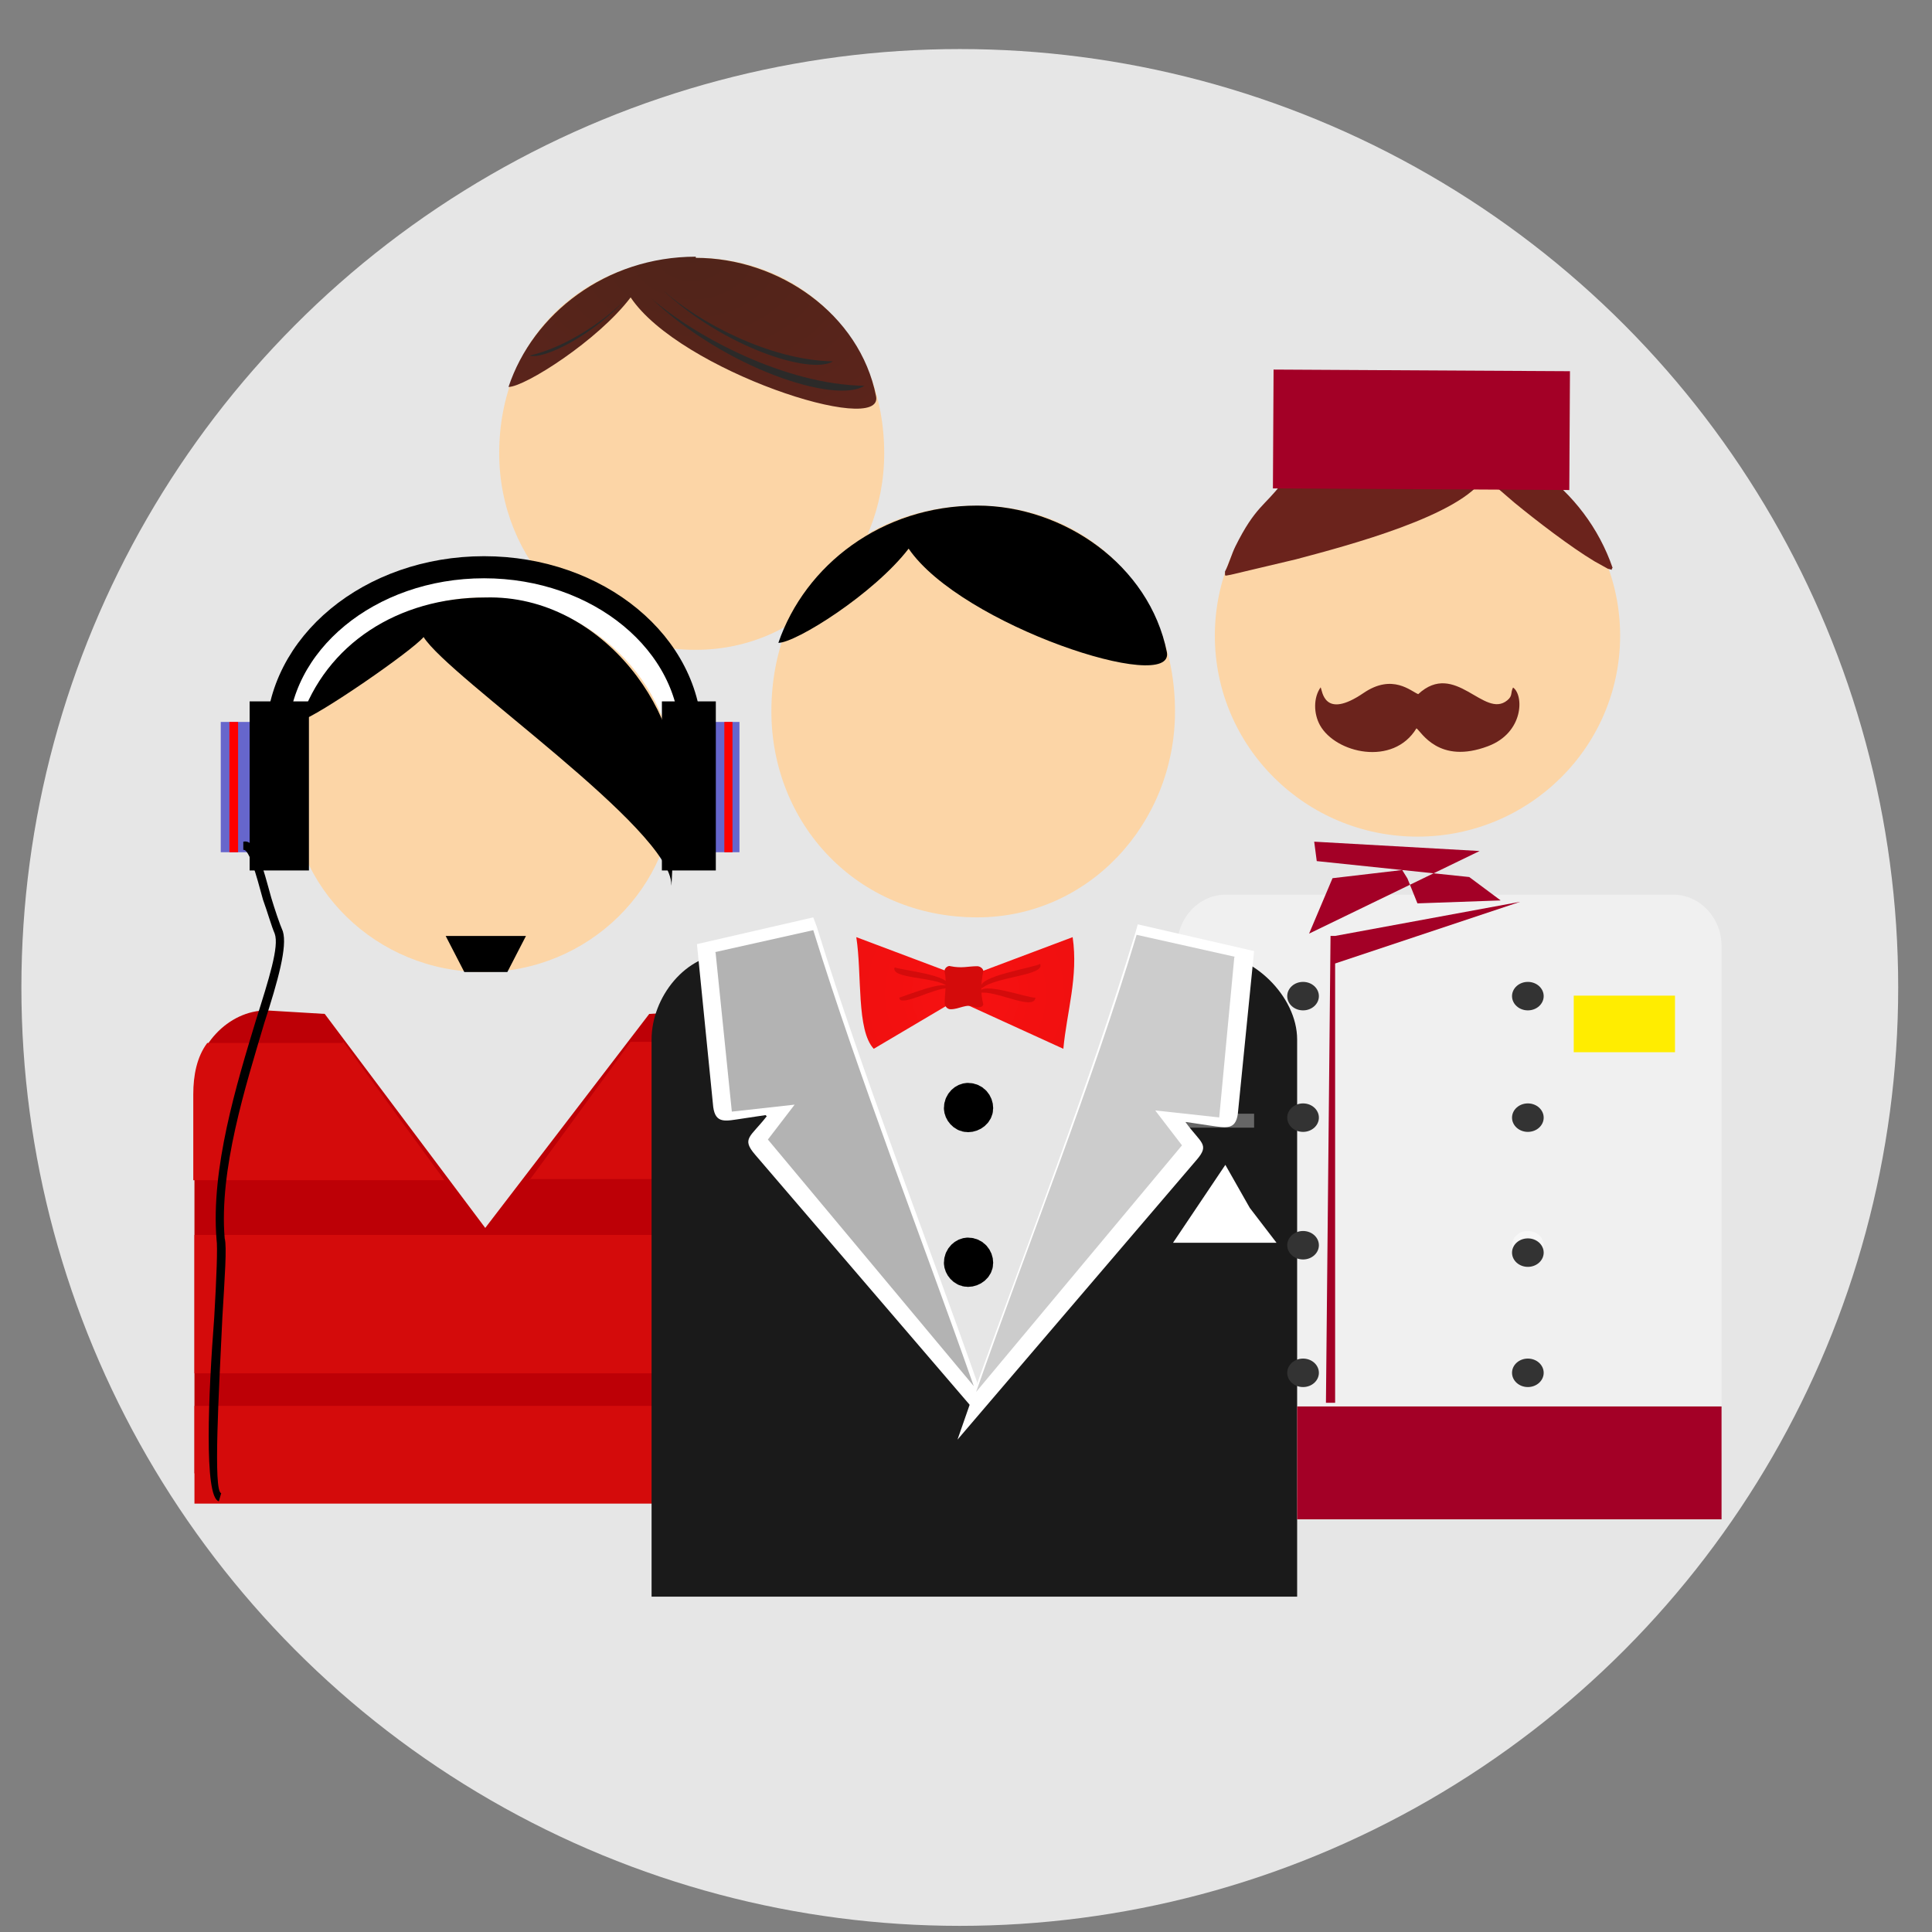 <?xml version="1.0" encoding="UTF-8"?>
<!DOCTYPE svg PUBLIC "-//W3C//DTD SVG 1.1//EN" "http://www.w3.org/Graphics/SVG/1.1/DTD/svg11.dtd">
<!-- Creator: CorelDRAW 2017 -->
<svg xmlns="http://www.w3.org/2000/svg" xml:space="preserve" width="118.533mm" height="118.533mm" version="1.1" style="shape-rendering:geometricPrecision; text-rendering:geometricPrecision; image-rendering:optimizeQuality; fill-rule:evenodd; clip-rule:evenodd"
viewBox="0 0 11853.32 11853.32"
 xmlns:xlink="http://www.w3.org/1999/xlink">
 <rect x="0" y="0" width="11853.32" height="11853.32" fill="#808080" stroke="none"/>
 <defs>
  <style type="text/css">
   <![CDATA[
    .str1 {stroke:black;stroke-width:195.28;stroke-miterlimit:22.926}
    .str0 {stroke:black;stroke-width:135.47;stroke-miterlimit:22.926}
    .fil6 {fill:black}
    .fil13 {fill:#1A1A1A}
    .fil4 {fill:#2B2A29}
    .fil20 {fill:#333333}
    .fil14 {fill:#666666}
    .fil8 {fill:#6666CC}
    .fil18 {fill:#6B231C}
    .fil19 {fill:#A30026}
    .fil17 {fill:#B3B3B3}
    .fil7 {fill:#BD0006}
    .fil16 {fill:#CCCCCC}
    .fil10 {fill:#D40B0B}
    .fil0 {fill:#E6E6E6}
    .fil12 {fill:#E81515}
    .fil1 {fill:#F0F0F0}
    .fil21 {fill:#F7F7F7}
    .fil2 {fill:#FCD5A6}
    .fil9 {fill:red}
    .fil22 {fill:#FFED00}
    .fil5 {fill:white}
    .fil11 {fill:black;fill-rule:nonzero}
    .fil15 {fill:url(#id0)}
    .fil3 {fill:url(#id1)}
   ]]>
  </style>
  <radialGradient id="id0" gradientUnits="userSpaceOnUse" gradientTransform="matrix(1.509 -0 -0 1.568 -3013 -3458)" cx="5922.21" cy="6092.13" r="1611.26" fx="5922.21" fy="6092.13">
   <stop offset="0" style="stop-opacity:1; stop-color:#F71111"/>
   <stop offset="0.812" style="stop-opacity:1; stop-color:#E50E0E"/>
   <stop offset="1" style="stop-opacity:1; stop-color:#D40B0B"/>
  </radialGradient>
  <radialGradient id="id1" gradientUnits="userSpaceOnUse" gradientTransform="matrix(1.506 -0 -0 1.117 -2150 -182)" cx="4248.11" cy="1556.14" r="2719.02" fx="4248.11" fy="1556.14">
   <stop offset="0" style="stop-opacity:1; stop-color:#50241A"/>
   <stop offset="1" style="stop-opacity:1; stop-color:#6B231C"/>
  </radialGradient>
 </defs>
 <g id="Слой_x0020_1">
  <circle class="fil0" cx="5888.57" cy="6058.32" r="5757.33"/>
  <path class="fil1" d="M7519.7 5489.08l2745.63 0c163.26,0 296.82,141.39 296.82,314.22l0 3071.09c0,172.83 -133.56,314.22 -296.82,314.22l-2745.63 0c-163.25,0 -296.81,-141.39 -296.81,-314.22l0 -3071.09c0,-172.83 133.56,-314.22 296.81,-314.22z"/>
  <path class="fil2" d="M4268.79 1581.93c656.55,0 1156.09,499.54 1156.09,1198.91 0,656.55 -499.54,1206.05 -1156.09,1206.05 -699.37,0 -1206.05,-549.5 -1206.05,-1206.05 0,-699.37 506.68,-1198.91 1206.05,-1198.91z"/>
  <path class="fil3" d="M4268.79 1581.93c506.68,0 1006.23,342.55 1106.14,849.23 49.95,249.77 -1206.05,-157 -1505.78,-606.6 -199.82,264.05 -649.41,549.5 -749.32,549.5 149.87,-449.59 599.46,-799.27 1148.96,-799.27l0 0 0 0 0 7.14z"/>
  <path class="fil4" d="M3997.61 1831.7c449.59,428.19 1127.55,649.41 1305.96,535.23 -485.28,-7.14 -1034.78,-299.73 -1305.96,-535.23l0 0z"/>
  <path class="fil4" d="M4068.97 1781.75c363.95,342.54 899.18,520.95 1041.91,435.32 -392.5,-7.14 -827.82,-242.64 -1041.91,-435.32z"/>
  <path class="fil4" d="M3854.88 1817.43c-206.96,235.5 -520.96,392.5 -606.6,363.96 228.37,-49.96 485.28,-228.37 606.6,-363.96z"/>
  <ellipse class="fil5 str0" cx="2969.7" cy="4529.2" rx="1270.28" ry="1049.05"/>
  <path class="fil2" d="M2962.82 3665.76c642.28,0 1177.51,513.82 1177.51,1134.69 0,649.41 -535.23,1163.23 -1177.5,1163.23 -649.42,0 -1184.65,-513.82 -1184.65,-1163.23 0,-620.87 535.24,-1134.69 1184.65,-1134.69l-0.01 0z"/>
  <polygon class="fil6" points="3112.69,5963.68 2848.64,5963.68 2734.46,5742.45 3226.87,5742.45 "/>
  <path class="fil6" d="M2977.1 3665.76c735.04,-21.41 1256,756.45 1163.23,1270.27 0,42.82 -21.41,556.64 -21.41,492.42 0,-342.55 -1363.05,-1270.28 -1520.05,-1520.05 -71.36,85.63 -649.41,485.27 -756.46,513.82 157,-471 599.46,-756.46 1134.69,-756.46l0 0 0 0 0 0z"/>
  <path class="fil7" d="M1635.46 6199.18l356.82 21.41 984.82 1313.09 1006.23 -1313.09 378.23 -21.41c249.77,0 449.59,221.22 449.59,471l0 2369.29 -3618.15 0 0 -2369.29c0,-249.78 206.96,-471 442.46,-471l0 0 0 0 0 0 -0.01 0 0.01 0z"/>
  <polygon class="fil8" points="1354.37,4429.35 1620.36,4429.35 1620.36,5228.63 1354.37,5228.63 "/>
  <polygon class="fil9" points="1407.57,4429.35 1460.77,4429.35 1460.77,5228.63 1407.57,5228.63 "/>
  <polygon class="fil6 str1" points="1629.23,4400.81 1797.69,4400.81 1797.69,5242.9 1629.23,5242.9 "/>
  <polygon class="fil8" points="4308.4,4429.35 4536.77,4429.35 4536.77,5228.63 4308.4,5228.63 "/>
  <polygon class="fil9" points="4444,4429.35 4493.95,4429.35 4493.95,5228.63 4444,5228.63 "/>
  <polygon class="fil6 str1" points="4158.54,4400.81 4294.13,4400.81 4294.13,5242.9 4158.54,5242.9 "/>
  <path class="fil10" d="M4818.29 8625.56l0 599.45 -3625.29 0 0 -599.45 3625.29 0zm-7.14 -1049.06l0 849.23 -3618.15 0 0 -849.23 3618.15 0zm-2704.69 -1184.64l620.86 849.23 -1541.46 0 0 -528.09c0,-114.18 21.41,-228.37 85.64,-314l827.82 0 0 0 0 0 7.14 -7.14zm1141.82 849.23l620.87 -849.23 827.82 0c64.23,92.78 114.18,206.96 114.18,314l0 528.1 -1562.87 0 0 0 0 0 0 7.13z"/>
  <path class="fil11" d="M1492.73 5164.4c78.5,-21.41 121.32,164.14 171.27,342.55 21.41,71.36 49.96,157 71.36,206.95l0 0c28.55,92.78 -28.54,299.73 -114.17,563.78 -114.19,385.36 -278.33,899.18 -242.64,1320.23 14.27,49.95 0,242.63 -14.28,485.28 -21.41,456.72 -57.09,1070.45 -7.13,1077.59l-14.28 49.96c-92.77,-21.41 -64.23,-663.69 -28.54,-1127.55 14.27,-242.64 21.41,-435.33 14.27,-478.15l0 0c-35.68,-435.31 121.32,-949.13 242.64,-1348.77 78.5,-249.78 142.73,-449.6 114.18,-528.1 -21.41,-49.95 -42.82,-128.45 -71.36,-206.95 -42.82,-157 -85.64,-314 -121.32,-306.87l0 -49.95 0 0 0 0z"/>
  <polygon class="fil12" points="7601.49,9788.79 7601.49,9068.01 4340.15,9068.01 4340.15,9788.79 "/>
  <path class="fil2" d="M5995.79 3101.98c685.1,0 1213.19,528.09 1213.19,1263.14 0,685.1 -528.09,1263.14 -1213.19,1263.14 -742.18,0 -1263.14,-578.04 -1263.14,-1263.14 0,-742.18 528.1,-1263.14 1263.15,-1263.14l-0.01 0z"/>
  <path class="fil6" d="M5995.79 3101.98c528.1,0 1056.19,363.96 1163.24,899.18 49.95,264.05 -1263.14,-164.13 -1584.28,-635.13 -214.09,278.32 -692.23,578.04 -799.28,578.04 164.14,-478.13 635.14,-842.09 1220.33,-842.09l0 0 0 0 -0.01 0z"/>
  <path class="fil13" d="M4468.61 5849.49l421.05 49.96 1113.27 2640.47 1056.19 -2640.47 371.09 -49.96c256.91,0 528.09,264.05 528.09,528.1l0 3418.34 -3960.7 0 0 -3418.34c0,-256.91 206.96,-528.1 478.14,-528.1l0 0 0 0 0 0 -7.14 0 0.01 0z"/>
  <path class="fil6 str1" d="M5995.79 7747.78c0,-28.55 -21.41,-57.1 -57.09,-57.1 -21.41,0 -49.95,21.42 -49.95,57.1 0,21.4 21.41,49.95 49.95,49.95 28.55,0 57.09,-21.41 57.09,-49.95z"/>
  <polygon class="fil14" points="7051.98,6832.82 7694.26,6832.82 7694.26,6918.46 7051.98,6918.46 "/>
  <polygon class="fil5" points="7667.73,7410.7 7517.86,7146.65 7196.72,7624.79 7831.86,7624.79 "/>
  <path class="fil15" d="M5917.3 5999.36l-663.69 -249.77c35.68,228.36 0,570.91 107.05,685.09l506.68 -299.73 656.55 299.73c21.41,-228.36 92.77,-442.46 57.09,-685.09l-663.68 249.77 0 0 0 0z"/>
  <path class="fil6 str1" d="M5995.79 6798.63c0,-28.54 -21.41,-57.09 -57.09,-57.09 -21.41,0 -49.95,21.41 -49.95,57.09 0,21.42 21.41,49.96 49.95,49.96 28.55,0 57.09,-21.41 57.09,-49.96z"/>
  <path class="fil5" d="M7273.21 6884.27c92.77,128.46 149.87,135.59 71.36,228.37l-1470.1 1719.87 107.05 -306.87c335.41,-934.87 699.37,-1862.59 984.82,-2804.6l14.27 -49.96 713.64 164.14 -99.91 999.1c-14.27,99.91 -71.36,85.63 -171.27,71.36l-142.73 -21.41 0 0 -7.13 0 0 0z"/>
  <path class="fil16" d="M7580.07 5870.91l-606.59 -135.6c-278.32,927.73 -656.55,1869.74 -984.82,2804.61l1263.14 -1512.92 -164.13 -214.09 392.49 42.82 92.78 -984.82 0 0 7.13 0 0 0z"/>
  <path class="fil5" d="M4704.11 6848.59c-99.91,128.45 -157,135.59 -71.37,235.5l1334.51 1555.74 28.54 -157c-328.27,-934.87 -692.23,-1855.47 -984.82,-2797.48l-21.41 -57.09 -713.64 164.14 99.92 999.1c14.27,107.04 78.49,85.63 178.41,71.36l142.72 -21.41 0 0 7.14 7.14 0 0z"/>
  <path class="fil17" d="M4382.97 5842.36l606.59 -135.59c285.46,920.59 656.55,1862.6 984.83,2797.47l-1263.15 -1512.92 164.14 -214.09 -385.36 42.82 -99.91 -977.68 0 0 -7.14 0 0 -0.01z"/>
  <path class="fil6" d="M5710.34 3380.3c478.14,442.45 1177.51,677.95 1377.33,563.77 -520.96,-7.13 -1091.87,-314 -1377.33,-563.77z"/>
  <path class="fil6" d="M5788.84 3323.21c385.36,356.82 942,542.36 1099,449.59 -413.91,-7.14 -870.64,-249.77 -1099,-449.59z"/>
  <path class="fil6" d="M5560.47 3351.75c-221.23,249.78 -549.5,421.05 -635.14,385.37 242.64,-49.96 506.69,-242.64 635.14,-385.37z"/>
  <path class="fil10" d="M5489.11 5935.13c28.55,14.27 363.96,49.96 321.14,114.18 -71.36,-57.09 -349.68,-42.82 -321.14,-114.18l0 0z"/>
  <path class="fil10" d="M5517.66 6120.68c28.54,-7.14 306.86,-121.32 299.72,-57.09 -78.49,-7.14 -299.72,121.31 -299.72,57.09z"/>
  <path class="fil10" d="M6381.16 5913.72c-28.54,21.41 -406.77,78.5 -356.82,149.87 78.5,-71.37 392.5,-78.5 356.82,-149.87z"/>
  <path class="fil10" d="M6352.62 6120.68c-35.69,7.13 -342.55,-107.05 -342.55,-28.55 92.77,-21.41 335.41,114.19 342.55,28.55z"/>
  <path class="fil10" d="M5831.66 5928c71.36,14.27 107.04,0 164.13,0 21.42,0 42.82,21.41 35.69,35.68 -14.28,78.5 -14.28,135.59 0,192.68 7.13,21.41 -28.55,28.55 -49.96,21.41 -57.09,-21.41 -92.77,14.28 -149.87,14.28 -21.4,0 -35.67,-21.42 -35.67,-35.69 0,-71.36 14.27,-114.18 0,-192.68 -7.14,-21.41 21.4,-42.82 35.67,-35.68l0 0 0.01 0z"/>
  <ellipse class="fil2" cx="8696.63" cy="3900.15" rx="1243.26" ry="1232.81"/>
  <path class="fil18" d="M8194.55 2752.58c-157.14,80.29 -50.14,15.81 -197.59,115.79l-62.86 38.23c-21.62,17.96 -14.02,12.24 -40.13,31.57 -17.45,12.92 -16.92,15.89 -32.99,31.39 -99.39,132.56 -160.32,138.79 -281.48,382.57 -22.9,46.09 -41.59,113.53 -63.82,154.18 0.1,34.75 -3.82,25.36 36.18,19.8l399.33 -94.6c313.58,-83.37 1017.59,-268.6 1156.83,-505.43l181.76 156.59c133.47,109.7 344.92,272.47 493.05,361.24l82.08 45.6c44.18,9.76 12.53,9.29 28.72,-5.95 -168.84,-489.71 -632.09,-817.88 -1138.36,-835.54 -297.68,-10.39 -357.84,53.96 -560.72,104.56z"/>
  <path class="fil18" d="M8102.42 4217.07c-44.78,62.77 -43.79,161.08 -3.72,232.8 95.74,171.36 449.16,254.04 591.71,18.48 30.22,21.28 136.72,224.23 439.84,109.39 219.76,-83.26 219.45,-313.63 152.82,-359.74 -17.26,33.32 -0.61,49.77 -35.16,78.44 -142.01,117.88 -319.88,-247.96 -546.7,-37.71 -43.51,-16.3 -156.9,-128.78 -335.62,-6.91 -244.93,167.04 -252.25,-16.19 -263.17,-34.75z"/>
  <polygon class="fil19" points="7813.73,2267.43 9632.11,2277.46 9628.06,3006.54 7809.67,2996.51 "/>
  <ellipse class="fil20" cx="9373.8" cy="6111.52" rx="97.07" ry="87.36"/>
  <ellipse class="fil20" cx="9373.8" cy="6857.03" rx="97.07" ry="87.36"/>
  <ellipse class="fil21" cx="9373.8" cy="7639.81" rx="97.07" ry="87.36"/>
  <ellipse class="fil20" cx="9373.8" cy="8422.59" rx="97.07" ry="87.36"/>
  <ellipse class="fil20" cx="7994.61" cy="6111.52" rx="97.07" ry="87.36"/>
  <ellipse class="fil20" cx="7994.61" cy="6857.03" rx="97.07" ry="87.36"/>
  <ellipse class="fil20" cx="7994.61" cy="7639.81" rx="97.07" ry="87.36"/>
  <ellipse class="fil20" cx="7994.61" cy="8422.59" rx="97.07" ry="87.36"/>
  <rect class="fil22" x="9655.28" y="6108.49" width="621.25" height="347.17"/>
  <polygon class="fil19" points="8163.18,5742.11 8191.36,5742.11 9326.76,5532.74 8191.36,5911.23 8191.36,8606.5 8134.99,8606.5 "/>
  <polygon class="fil19" points="8062.97,5163.94 9077.81,5221.19 8031.61,5728.01 8175.4,5387.99 8602.86,5337.84 8635,5389.63 8696.38,5542.41 9207,5524.32 9014.21,5380.81 8078.62,5283.08 "/>
  <polygon class="fil19" points="7958.3,8628.92 10562.15,8628.92 10562.15,9321.42 7958.3,9321.42 "/>
  <ellipse class="fil20" cx="9373.8" cy="7685.14" rx="97.07" ry="87.36"/>
 </g>
</svg>
